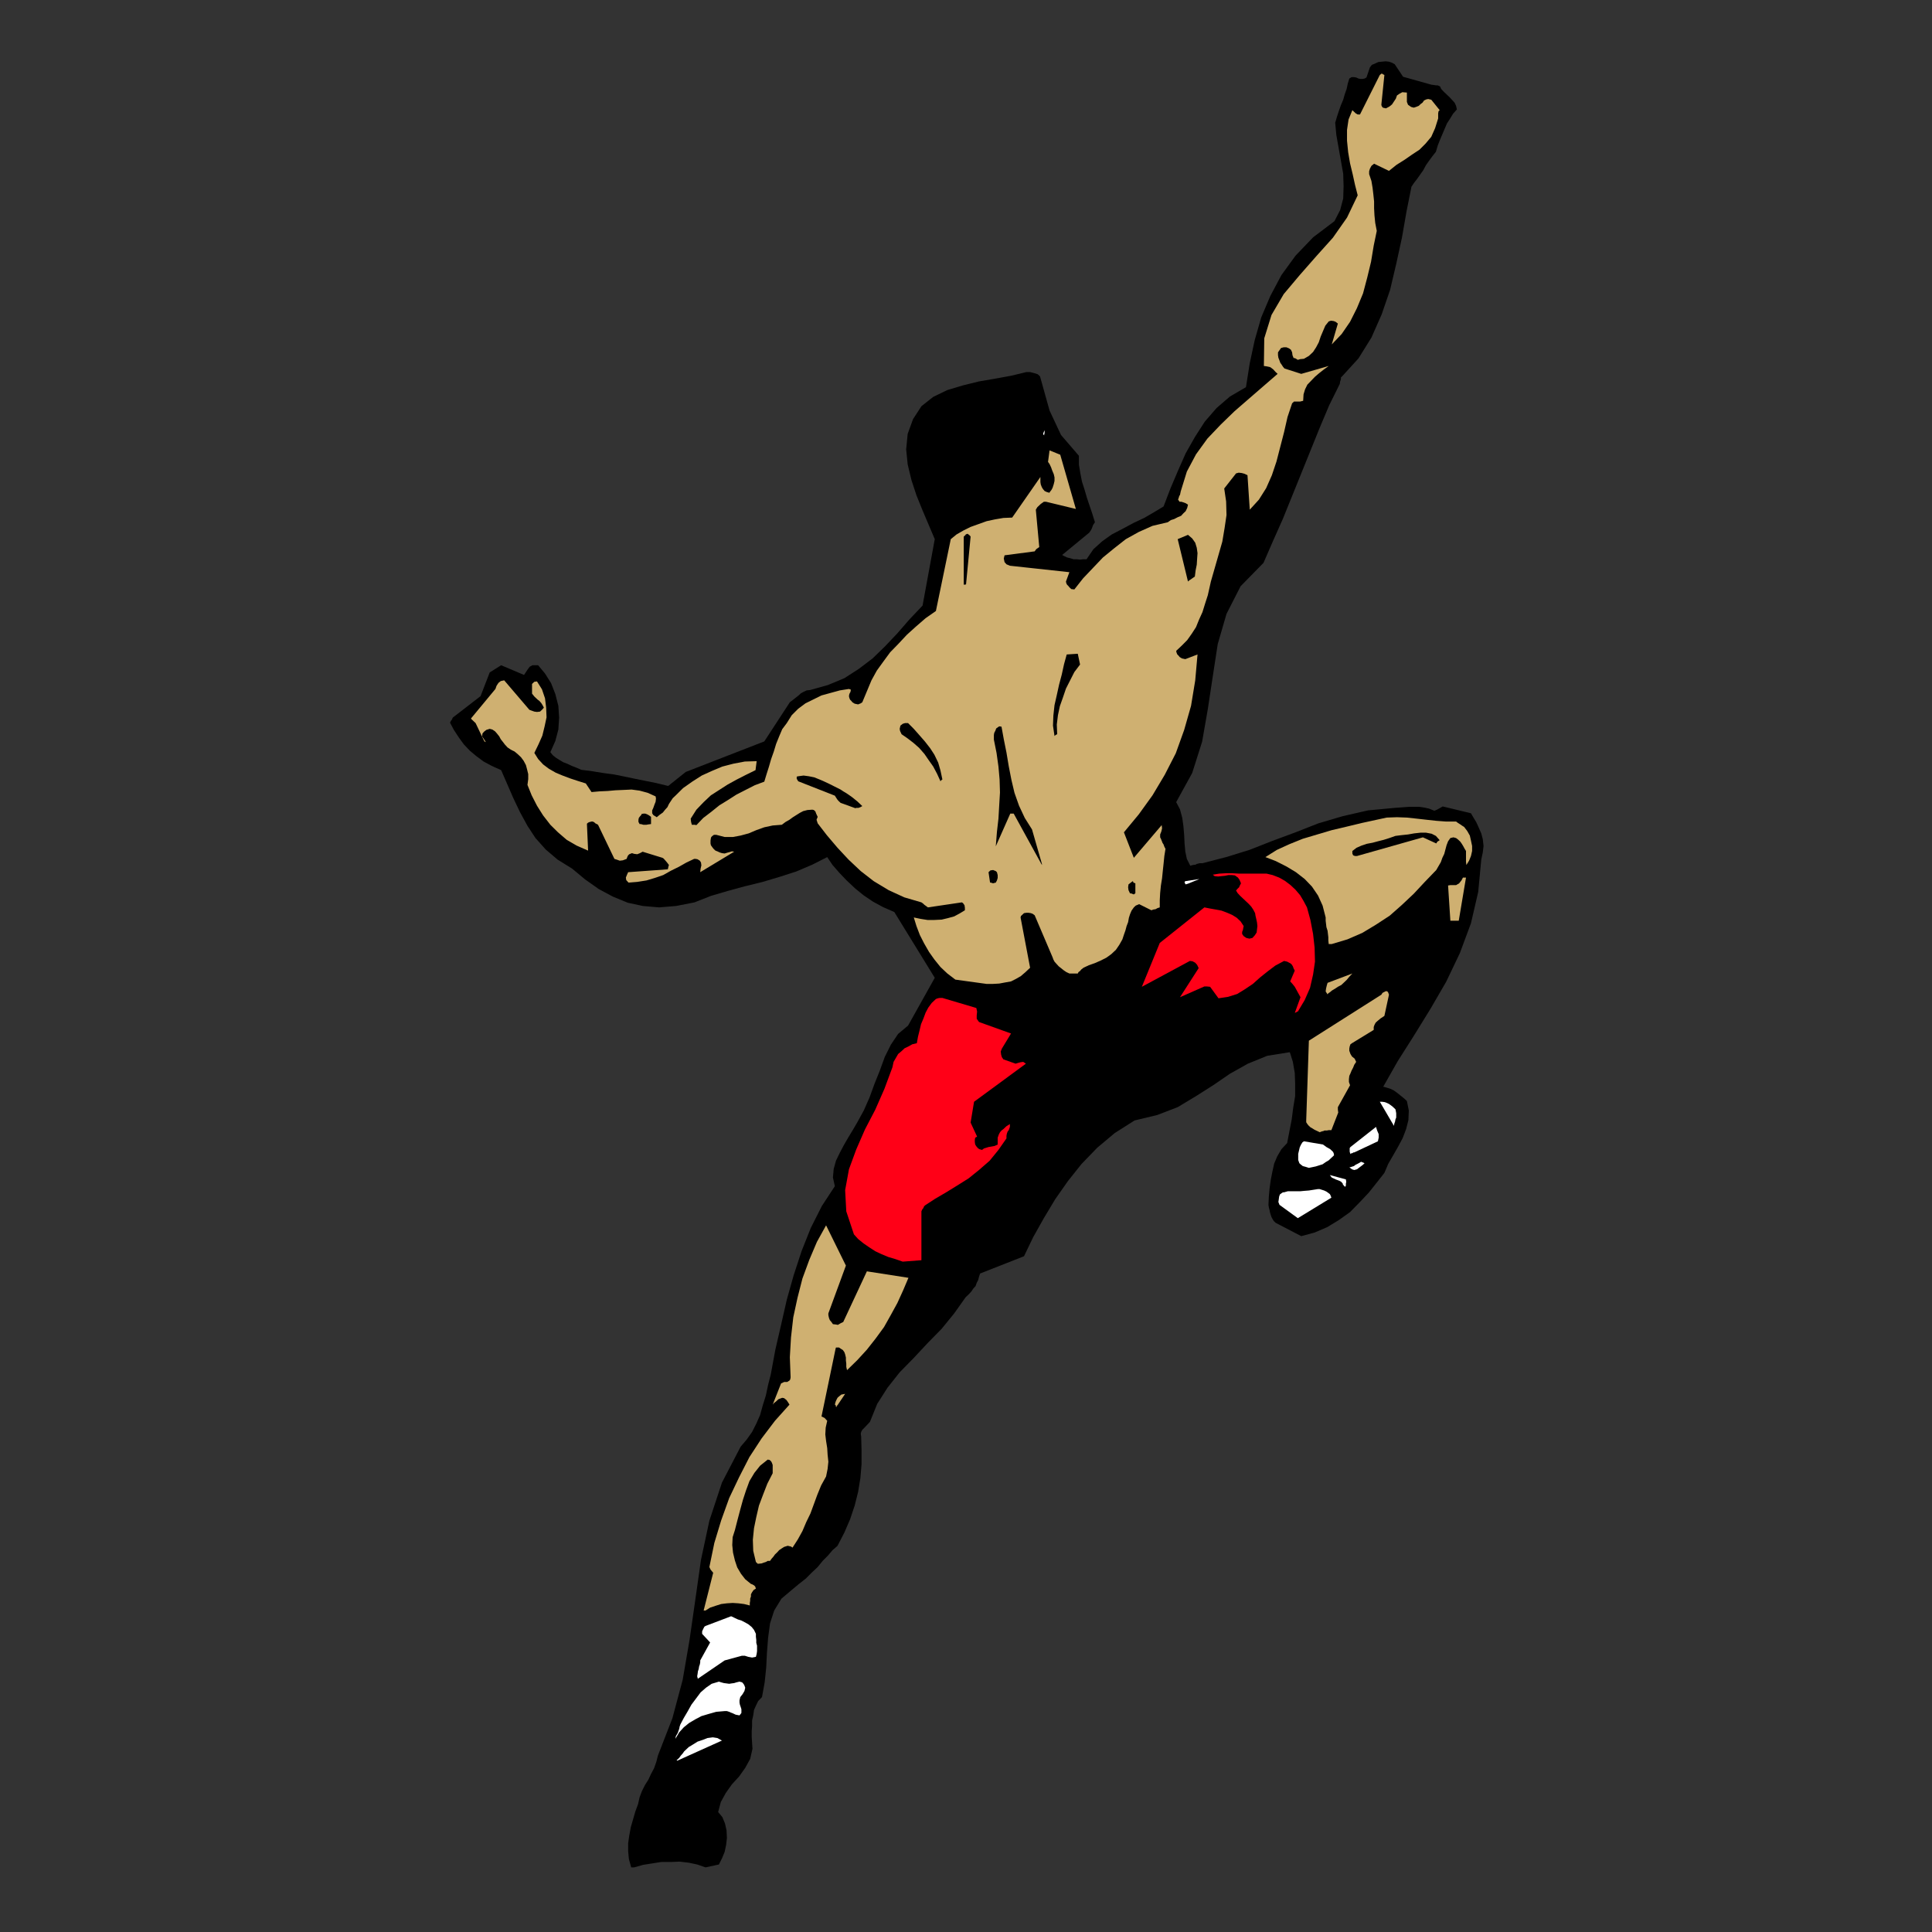<?xml version="1.0" encoding="utf-8"?>
<!-- Generator: Adobe Illustrator 14.0.0, SVG Export Plug-In . SVG Version: 6.00 Build 43363)  -->
<!DOCTYPE svg PUBLIC "-//W3C//DTD SVG 1.1//EN" "http://www.w3.org/Graphics/SVG/1.1/DTD/svg11.dtd">
<svg version="1.1" id="Calque_1" xmlns="http://www.w3.org/2000/svg" xmlns:xlink="http://www.w3.org/1999/xlink" x="0px" y="0px"
	 width="500px" height="500px" viewBox="0 0 500 500" enable-background="new 0 0 500 500" xml:space="preserve">
<rect x="0" y="0" width="500" height="500" fill="#333333" stroke="none"/>
<g>
	<polygon fill-rule="evenodd" clip-rule="evenodd" points="164.143,483.274 166.414,482.624 168.782,482.251 171.15,481.88 
		173.618,481.88 175.888,481.787 178.257,482.065 180.428,482.53 182.599,483.274 186.054,482.53 186.843,480.949 187.534,479.276 
		187.929,477.417 188.126,475.65 188.028,473.699 187.633,471.931 186.942,470.258 185.856,468.956 186.547,466.353 
		187.831,464.028 189.409,461.796 191.285,459.75 192.864,457.52 194.147,455.195 194.739,452.592 194.542,449.523 194.542,448.036 
		194.641,446.641 194.641,445.245 194.936,443.943 195.134,442.55 195.627,441.434 196.219,440.226 197.206,439.203 197.897,435.39 
		198.292,431.578 198.489,427.673 198.786,423.86 199.279,420.141 200.364,416.794 202.24,413.726 205.103,411.308 206.78,409.914 
		208.557,408.519 210.037,407.031 211.616,405.544 212.899,403.963 214.281,402.568 215.465,401.175 216.748,400.058 
		218.524,396.617 220.005,393.179 221.19,389.644 222.078,386.111 222.67,382.485 222.966,378.952 222.966,375.326 222.868,371.792 
		222.769,371.048 222.868,370.584 223.164,370.025 223.559,369.652 224.348,368.817 225.138,367.98 227.013,363.331 
		229.678,359.146 232.836,355.149 236.488,351.43 240.041,347.618 243.693,343.898 246.95,339.901 249.91,335.717 250.7,334.974 
		251.391,334.228 251.885,333.484 252.477,332.834 252.773,331.997 253.167,331.253 253.364,330.416 253.661,329.579 
		265.011,325.117 267.38,320.189 270.144,315.262 273.104,310.333 276.361,305.685 279.914,301.221 283.96,297.036 288.501,293.225 
		293.634,289.97 299.456,288.576 304.786,286.53 309.425,283.74 313.964,280.859 318.307,277.883 322.945,275.279 327.979,273.233 
		333.803,272.305 334.593,274.814 335.086,277.697 335.186,280.58 335.186,283.647 334.691,286.623 334.297,289.691 333.704,292.76 
		333.112,295.828 331.632,297.409 330.546,299.269 329.757,301.128 329.263,303.36 328.868,305.405 328.572,307.542 
		328.375,309.682 328.276,311.82 328.375,312.473 328.572,313.216 328.671,313.774 328.868,314.424 329.065,314.982 329.361,315.54 
		329.657,316.005 330.151,316.47 336.764,319.91 340.218,318.979 343.476,317.586 346.534,315.726 349.396,313.681 351.864,311.169 
		354.233,308.659 356.306,306.056 358.279,303.545 359.266,301.221 360.55,298.99 361.832,296.758 363.017,294.526 363.904,292.202 
		364.497,289.878 364.596,287.368 364.103,284.949 363.412,284.299 362.721,283.74 362.029,283.183 361.437,282.718 360.648,282.16 
		359.858,281.788 358.971,281.509 357.983,281.229 361.733,274.629 365.978,267.935 370.222,261.055 374.269,254.08 
		377.821,246.642 380.684,238.925 382.56,230.835 383.349,222.467 383.743,220.607 383.94,218.934 383.743,217.167 383.349,215.68 
		382.658,214.099 382.065,212.797 381.275,211.496 380.684,210.473 373.381,208.706 372.887,208.985 372.394,209.264 371.9,209.543 
		371.209,209.822 369.828,209.264 368.544,208.985 367.262,208.799 366.076,208.799 364.794,208.799 363.51,208.892 
		362.227,208.985 360.944,209.078 354.035,209.729 347.521,211.217 341.205,213.076 335.284,215.401 329.263,217.632 
		323.341,219.957 317.32,221.816 311.201,223.397 310.51,223.397 310.115,223.49 309.721,223.583 309.425,223.769 308.733,223.862 
		308.043,224.048 307.155,222.281 306.76,220.422 306.563,218.283 306.464,216.145 306.267,213.82 305.97,211.682 305.378,209.45 
		304.392,207.59 308.536,200.059 311.103,191.97 312.583,183.509 313.865,175.047 315.149,166.68 317.419,158.87 321.07,151.71 
		326.992,145.667 329.46,139.994 332.026,134.229 334.396,128.372 336.764,122.515 339.133,116.656 341.502,110.799 
		343.969,104.941 346.731,99.362 346.83,98.712 347.028,98.153 347.028,97.689 347.324,97.41 351.568,92.761 354.923,87.368 
		357.588,81.324 359.76,75.002 361.338,68.307 362.819,61.52 364.003,54.732 365.287,48.316 365.978,47.293 366.768,46.271 
		367.558,45.155 368.347,44.039 369.038,42.738 369.828,41.622 370.716,40.414 371.604,39.298 372.097,37.624 372.689,36.136 
		373.282,34.741 373.874,33.347 374.466,31.952 375.256,30.743 376.046,29.441 377.032,28.326 376.834,27.396 376.439,26.56 
		375.749,25.816 375.157,25.165 374.367,24.421 373.677,23.77 372.985,23.026 372.689,22.375 372.097,22.097 371.703,22.097 
		371.11,22.004 370.419,21.911 363.115,19.865 360.944,16.611 360.253,16.238 359.463,15.959 358.575,15.867 357.687,15.959 
		356.7,16.053 355.91,16.424 355.021,16.797 354.529,17.447 353.641,20.051 353.146,20.33 352.654,20.423 352.062,20.423 
		351.568,20.33 350.976,20.051 350.384,19.958 349.792,19.958 349.199,20.33 348.805,21.631 348.508,23.026 348.016,24.421 
		347.62,25.816 347.028,27.21 346.534,28.605 346.042,30.093 345.548,31.766 345.844,34.927 346.436,38.275 347.028,41.622 
		347.62,44.969 347.719,48.224 347.62,51.385 346.83,54.36 345.351,57.242 339.823,61.427 335.284,66.169 331.632,71.189 
		328.77,76.582 326.4,82.162 324.722,88.019 323.439,93.97 322.453,100.199 318.307,102.617 314.853,105.592 311.793,109.125 
		309.228,113.123 306.858,117.308 304.885,121.771 302.911,126.419 301.134,131.068 298.667,132.556 296.102,134.044 
		293.338,135.345 290.573,136.833 287.712,138.321 285.244,140.087 282.974,142.133 281.197,144.736 280.309,144.736 
		279.519,144.83 278.631,144.736 277.841,144.736 276.953,144.457 276.164,144.272 275.374,143.899 274.881,143.621 
		281.888,137.855 282.282,137.298 282.579,136.74 282.875,135.903 283.369,135.159 282.678,132.928 281.986,130.882 
		281.296,128.837 280.704,126.792 280.013,124.652 279.617,122.607 279.224,120.283 279.224,117.958 274.585,112.565 
		271.624,106.243 269.156,97.41 268.564,96.852 267.676,96.573 266.59,96.294 265.604,96.294 261.754,97.224 257.708,97.968 
		253.364,98.712 249.22,99.734 245.173,100.943 241.521,102.71 238.461,105.127 236.29,108.475 234.908,112.287 234.514,116.285 
		234.908,120.189 235.895,124.281 237.178,128.186 238.758,132.091 240.337,135.811 241.917,139.53 238.758,156.73 235.402,160.264 
		232.244,163.89 229.086,167.237 225.829,170.398 222.275,173.095 218.524,175.513 214.281,177.279 209.643,178.581 
		208.754,178.674 207.964,179.045 207.274,179.418 206.681,179.976 206.089,180.44 205.497,180.905 204.905,181.371 
		204.411,181.742 197.799,191.877 177.467,199.78 172.927,203.406 169.867,202.663 167.104,202.104 164.341,201.547 
		161.675,200.989 158.912,200.431 156.148,200.059 153.287,199.594 150.424,199.223 149.141,198.665 147.957,198.2 146.772,197.642 
		145.786,197.27 144.7,196.619 143.812,196.061 143.021,195.41 142.43,194.666 143.713,191.784 144.502,188.808 144.7,185.74 
		144.502,182.672 143.713,179.604 142.627,176.814 141.048,174.304 139.271,172.166 138.581,172.166 137.791,172.166 137.1,172.537 
		136.606,173.188 136.113,173.932 135.62,174.676 129.698,172.166 126.737,174.025 124.368,180.162 117.262,185.647 117.163,185.74 
		116.966,186.205 116.67,186.577 116.473,187.042 117.459,188.902 118.743,190.854 120.025,192.621 121.604,194.294 
		123.283,195.689 125.158,197.083 127.23,198.2 129.698,199.315 131.277,202.942 132.856,206.567 134.534,210.101 136.508,213.728 
		138.581,216.888 141.245,219.863 144.305,222.467 148.056,224.792 151.411,227.581 154.964,230.091 158.616,232.044 
		162.465,233.625 166.314,234.461 170.559,234.833 175,234.461 179.737,233.532 183.981,231.858 188.422,230.556 192.864,229.348 
		197.404,228.232 201.747,226.931 206.089,225.536 210.234,223.769 214.083,221.816 215.465,223.862 217.242,225.907 
		219.117,227.86 221.289,229.905 223.46,231.672 225.927,233.346 228.493,234.741 231.454,236.042 241.917,253.057 235.007,265.423 
		232.441,267.563 230.566,270.352 228.987,273.513 227.704,277.046 226.322,280.486 225.039,284.019 223.559,287.368 
		221.88,290.436 220.794,292.295 219.61,294.247 218.426,296.293 217.34,298.338 216.353,300.384 215.761,302.522 215.564,304.755 
		216.058,306.986 212.702,312.1 209.839,317.771 207.471,323.722 205.398,330.045 203.622,336.367 202.142,342.876 200.661,349.291 
		199.476,355.706 198.786,358.403 198.193,361.192 197.404,363.702 196.713,366.214 195.726,368.444 194.641,370.584 
		193.259,372.535 191.679,374.396 186.843,383.693 183.586,393.549 181.415,403.685 179.934,414.099 178.454,424.419 
		176.677,434.739 174.013,444.689 170.262,454.357 169.867,455.938 169.275,457.613 168.486,459.101 167.795,460.588 
		166.907,461.983 166.117,463.563 165.525,465.145 165.13,466.911 164.439,468.771 163.847,470.816 163.255,472.861 162.86,474.999 
		162.563,477.044 162.563,479.092 162.761,481.137 163.354,483.274 163.551,483.274 164.143,483.274 	"/>
	<polygon fill-rule="evenodd" clip-rule="evenodd" fill="#FFFFFF" points="175.296,455.659 186.843,450.452 185.659,449.803 
		184.475,449.617 183.093,449.803 181.908,450.267 180.527,450.731 179.342,451.476 178.257,452.127 177.467,452.87 
		177.072,453.243 176.677,453.8 176.184,454.357 175.789,454.916 175.099,455.567 175.296,455.659 	"/>
	<polygon fill-rule="evenodd" clip-rule="evenodd" fill="#FFFFFF" points="174.802,449.988 175.789,448.313 176.974,447.014 
		178.355,445.897 179.934,444.966 181.514,444.131 183.389,443.572 185.363,443.015 187.534,442.829 188.126,442.829 
		188.719,443.015 189.114,443.2 189.607,443.386 190.396,443.758 191.383,443.943 191.679,443.572 191.877,443.294 191.877,442.829 
		191.877,442.362 191.679,441.713 191.482,441.154 191.383,440.599 191.383,440.04 191.581,439.203 192.173,438.459 
		192.666,437.622 192.864,436.785 192.666,436.227 192.469,435.855 192.074,435.39 191.383,435.204 190.594,435.39 190.001,435.577 
		189.311,435.669 188.719,435.762 188.028,435.669 187.337,435.577 186.646,435.39 186.054,435.204 184.179,435.762 
		182.698,436.785 181.316,437.993 180.132,439.574 178.947,441.154 177.96,442.921 176.974,444.596 176.085,446.269 
		175.888,446.826 175.789,447.385 175.592,447.942 175.394,448.501 174.901,449.338 174.802,449.988 	"/>
	<polygon fill-rule="evenodd" clip-rule="evenodd" fill="#FFFFFF" points="180.724,434.367 187.534,429.718 191.976,428.51 
		192.765,428.51 193.653,428.789 194.641,428.975 195.627,428.789 195.824,428.045 195.923,427.302 195.923,426.558 
		195.923,425.906 195.726,425.162 195.726,424.419 195.627,423.582 195.627,422.838 195.134,421.815 194.542,421.071 
		193.752,420.42 192.962,419.955 191.877,419.397 190.989,419.118 190.001,418.653 189.212,418.283 182.599,420.793 
		182.303,420.979 182.007,421.536 181.711,422.188 181.711,422.838 183.784,425.07 181.217,429.718 181.217,430.185 181.119,430.74 
		180.921,431.299 180.822,431.95 180.625,432.509 180.527,433.252 180.428,433.811 180.625,434.554 180.625,434.46 180.724,434.367 
			"/>
	<polygon fill-rule="evenodd" clip-rule="evenodd" fill="#CFB071" points="182.599,416.794 183.784,416.05 185.166,415.586 
		186.646,415.121 188.126,414.936 189.607,414.842 191.087,414.936 192.567,415.121 194.048,415.494 194.048,414.842 
		194.147,414.284 194.147,413.726 194.344,413.168 194.344,412.611 194.641,412.053 195.035,411.495 195.627,411.122 
		195.43,410.565 195.134,410.285 194.641,410.008 194.344,409.914 192.864,408.706 191.778,407.311 190.791,405.638 190.199,403.87 
		189.706,401.824 189.508,399.873 189.607,397.825 190.199,395.967 190.89,393.271 191.581,390.667 192.271,388.156 
		193.061,385.738 193.949,383.322 195.232,381.184 196.713,379.323 198.687,377.742 199.18,377.836 199.575,378.207 199.772,378.58 
		199.97,379.138 199.97,379.696 199.97,380.252 199.97,380.719 199.97,381.275 198.588,383.973 197.502,386.762 196.417,389.644 
		195.726,392.62 195.134,395.503 194.837,398.478 194.936,401.359 195.627,404.242 196.121,404.707 197.107,404.613 
		197.601,404.428 198.193,404.242 198.687,403.963 199.279,403.963 199.674,403.405 200.167,402.847 200.562,402.289 
		201.154,401.73 201.648,401.175 202.338,400.708 202.931,400.337 203.819,400.058 203.918,400.058 204.313,400.151 
		204.708,400.243 205.103,400.522 206.484,398.384 207.668,396.246 208.655,393.922 209.741,391.689 210.629,389.273 
		211.518,386.854 212.504,384.438 213.788,382.112 214.182,380.16 214.379,378.301 214.182,376.44 214.083,374.768 213.788,372.908 
		213.59,371.233 213.689,369.468 214.083,367.701 213.393,366.957 212.603,366.585 216.255,349.012 216.353,348.732 
		216.748,348.732 217.143,348.732 217.538,349.012 218.13,349.385 218.524,349.942 218.722,350.501 218.919,351.336 218.919,352.08 
		219.018,352.917 219.018,353.754 219.216,354.592 221.88,351.988 224.348,349.291 226.618,346.41 228.79,343.434 230.566,340.272 
		232.244,337.204 233.724,333.95 235.106,330.695 224.348,329.022 218.229,342.132 217.636,342.411 216.847,342.876 
		216.353,342.782 215.564,342.69 215.169,342.132 214.774,341.668 214.577,341.201 214.478,340.83 214.379,340.366 214.379,339.901 
		218.919,327.533 213.788,317.119 211.419,321.397 209.445,326.046 207.668,330.883 206.386,335.902 205.3,340.924 204.708,346.129 
		204.411,351.244 204.609,356.451 204.51,357.008 204.313,357.287 204.017,357.475 203.721,357.659 202.931,357.659 202.142,358.03 
		199.97,363.517 200.266,363.146 200.858,362.68 201.45,362.123 202.438,361.75 202.931,361.844 203.523,362.309 203.918,362.867 
		204.313,363.517 200.562,367.701 197.107,372.256 193.949,377.093 191.285,382.298 188.719,387.692 186.646,393.457 
		184.87,399.314 183.586,405.544 183.883,406.194 184.574,407.031 182.105,416.794 182.303,416.794 182.599,416.794 	"/>
	<polygon fill-rule="evenodd" clip-rule="evenodd" fill="#CFB071" points="216.847,363.517 218.722,360.728 217.735,360.913 
		217.044,361.472 216.748,361.75 216.452,362.309 216.255,362.773 216.058,363.517 216.255,363.61 216.353,364.075 216.452,364.169 
		216.551,363.89 216.847,363.517 	"/>
	<polygon fill-rule="evenodd" clip-rule="evenodd" fill="#FF0017" points="233.625,326.511 238.461,326.14 238.461,314.609 
		238.461,314.33 238.461,314.051 238.461,313.681 238.461,313.495 238.659,313.028 238.955,312.657 239.152,312.191 
		239.448,311.914 242.015,310.239 244.877,308.567 247.739,306.801 250.7,304.94 253.463,302.708 256.129,300.384 258.398,297.595 
		260.471,294.619 260.471,293.969 260.569,293.41 260.768,292.853 261.063,292.481 261.359,291.644 261.359,290.9 260.471,291.459 
		259.682,292.202 259.188,292.574 258.793,293.039 258.496,293.597 258.3,294.154 258.201,294.433 258.201,294.991 258.201,295.549 
		258.201,296.2 257.411,296.572 256.424,296.758 255.832,296.851 255.239,297.036 254.648,297.223 254.154,297.595 253.463,297.409 
		253.068,297.13 252.674,296.665 252.379,296.2 252.279,295.549 252.279,294.991 252.379,294.433 252.871,294.154 251.193,290.527 
		252.082,285.135 265.505,275.279 264.813,274.814 264.123,274.908 263.433,275.094 262.84,275.279 259.682,274.164 
		259.287,273.606 259.09,272.955 258.99,272.118 259.287,271.374 261.656,267.469 253.364,264.494 252.773,263.657 252.773,262.819 
		252.871,261.797 252.674,260.868 243.89,258.264 243.495,258.264 243.199,258.264 242.706,258.357 242.212,258.543 
		241.126,259.566 240.238,260.774 239.547,262.077 238.955,263.657 238.363,265.052 237.968,266.725 237.573,268.306 
		237.277,269.98 236.093,270.26 235.106,270.817 234.119,271.282 233.33,272.025 232.441,272.77 231.849,273.792 231.257,274.814 
		230.961,276.209 228.888,281.788 226.52,287.182 223.854,292.295 221.584,297.501 219.709,302.614 218.722,308.009 
		219.018,313.495 220.992,319.445 222.078,320.653 223.46,321.771 224.94,322.793 226.52,323.815 228.099,324.559 229.875,325.303 
		231.75,325.861 233.625,326.511 	"/>
	<polygon fill-rule="evenodd" clip-rule="evenodd" fill="#FFFFFF" points="335.875,315.262 344.561,309.961 344.363,309.402 
		344.165,309.031 343.673,308.659 343.277,308.38 342.686,308.101 342.093,307.915 341.502,307.729 341.106,307.729 
		339.922,307.915 338.737,308.101 337.553,308.194 336.566,308.288 335.382,308.288 334.396,308.288 333.31,308.288 
		332.322,308.567 331.928,308.567 331.928,308.659 331.73,308.752 331.236,309.123 331.039,309.682 330.941,310.425 
		330.843,311.077 331.138,311.82 335.875,315.262 	"/>
	<polygon fill-rule="evenodd" clip-rule="evenodd" fill="#FFFFFF" points="348.311,306.334 348.409,305.87 348.311,305.22 
		344.165,304.104 344.659,304.755 345.646,305.22 346.141,305.405 346.633,305.591 347.127,305.87 347.521,306.334 347.521,306.52 
		347.917,306.986 348.016,307.078 348.213,307.078 348.311,306.801 348.311,306.334 	"/>
	<polygon fill-rule="evenodd" clip-rule="evenodd" fill="#FFFFFF" points="351.173,302.614 351.667,302.243 352.16,301.873 
		352.654,301.5 353.146,301.035 352.259,300.663 351.47,301.128 350.877,301.406 350.384,301.779 349.792,301.965 349.199,302.15 
		349.396,302.243 349.891,302.614 350.482,302.802 351.173,302.614 	"/>
	<polygon fill-rule="evenodd" clip-rule="evenodd" fill="#FFFFFF" points="338.737,302.243 339.626,302.059 340.514,301.873 
		341.402,301.593 342.29,301.313 343.08,300.756 343.87,300.291 344.561,299.64 345.252,298.99 345.153,298.432 344.955,298.06 
		344.561,297.688 344.265,297.409 343.277,296.851 342.39,296.2 337.455,295.364 337.061,295.642 336.665,296.293 336.369,296.944 
		336.172,297.78 335.974,298.617 335.974,299.454 335.974,300.198 336.271,301.035 336.566,301.313 337.159,301.779 
		337.849,301.965 338.737,302.243 	"/>
	<polygon fill-rule="evenodd" clip-rule="evenodd" fill="#FFFFFF" points="350.482,298.245 356.602,295.364 356.799,294.433 
		356.799,293.504 356.404,292.574 356.108,291.644 349.495,296.851 349.298,297.13 349.298,297.595 349.298,298.06 349.495,298.71 
		349.594,298.523 349.989,298.432 350.285,298.245 350.482,298.245 	"/>
	<polygon fill-rule="evenodd" clip-rule="evenodd" fill="#CFB071" points="342.39,292.76 342.784,292.574 343.377,292.574 
		343.87,292.481 344.561,292.481 346.337,287.924 346.238,287.182 346.238,286.53 349.396,280.859 349.101,280.021 349.101,279.278 
		349.199,278.44 349.495,277.791 349.792,277.046 350.187,276.302 350.482,275.559 350.976,274.814 350.581,273.978 
		349.891,273.419 349.495,272.77 349.199,271.932 349.199,271.374 349.298,270.817 349.495,270.26 349.891,269.98 355.516,266.539 
		355.516,265.796 355.713,265.237 356.009,264.68 356.404,264.309 357.292,263.564 358.279,262.913 359.463,257.428 
		359.266,256.869 359.069,256.591 358.773,256.498 358.477,256.591 357.785,256.963 357.489,257.428 338.737,269.328 
		338.047,289.97 338.047,290.436 338.343,290.9 338.639,291.272 339.133,291.736 339.626,292.015 340.218,292.388 340.811,292.667 
		341.601,293.039 341.699,292.945 341.994,292.853 342.191,292.76 342.39,292.76 	"/>
	<polygon fill-rule="evenodd" clip-rule="evenodd" fill="#FFFFFF" points="360.747,291.365 360.846,290.807 361.043,290.249 
		361.142,289.691 361.338,289.227 361.338,288.669 361.338,288.11 361.24,287.553 361.142,287.088 360.352,286.345 359.463,285.693 
		358.872,285.414 358.378,285.229 357.687,285.135 357.095,285.135 360.747,291.365 	"/>
	<polygon fill-rule="evenodd" clip-rule="evenodd" fill="#FF0017" points="335.086,262.17 335.186,262.077 335.48,261.984 
		335.678,261.797 335.875,261.797 337.651,258.822 339.034,255.66 339.823,252.221 340.316,248.873 340.218,245.247 
		339.823,241.714 339.133,238.088 338.244,234.833 337.356,233.16 336.468,231.672 335.284,230.278 334,229.068 332.521,227.953 
		331.039,227.116 329.361,226.465 327.782,226.093 325.808,226.093 324.031,226.093 322.354,226.093 320.676,226.093 318.899,226 
		317.222,226 315.544,226.093 313.865,226.373 314.359,226.745 315.248,226.837 316.037,226.745 317.024,226.651 317.913,226.465 
		318.801,226.465 319.59,226.558 320.379,227.116 320.774,227.674 321.169,228.604 320.873,229.162 320.676,229.626 
		320.281,229.999 319.887,230.463 320.281,231.114 320.972,231.858 321.663,232.509 322.453,233.253 323.143,233.903 
		323.834,234.647 324.328,235.391 324.82,236.321 324.919,236.972 325.116,237.809 325.314,238.739 325.413,239.668 
		325.314,240.505 325.216,241.342 324.722,242.086 324.13,242.737 323.341,242.923 322.551,242.737 321.86,242.271 321.465,241.714 
		321.465,241.156 321.663,240.691 321.762,240.133 321.86,239.668 321.07,238.46 320.084,237.53 318.899,236.786 317.616,236.229 
		316.136,235.67 314.655,235.391 313.076,235.112 311.694,234.833 300.147,244.039 295.509,255.382 307.944,248.688 
		308.635,248.781 309.326,249.152 309.819,249.71 310.214,250.547 305.378,258.079 311.694,255.29 312.286,255.29 313.175,255.382 
		315.347,258.357 317.813,257.985 320.183,257.242 322.156,256.033 324.229,254.639 326.104,252.965 328.078,251.385 
		330.053,249.896 332.322,248.688 333.112,248.873 334,249.339 334.297,249.617 334.593,250.082 334.79,250.641 335.086,251.197 
		333.901,253.987 334.494,254.639 335.086,255.382 336.566,258.079 335.086,262.17 	"/>
	<polygon fill-rule="evenodd" clip-rule="evenodd" fill="#CFB071" points="344.066,256.869 344.758,256.313 345.548,255.846 
		346.238,255.382 347.127,254.917 347.817,254.268 348.508,253.615 349.199,252.778 349.989,251.941 343.574,254.359 
		343.377,255.01 343.179,255.846 343.08,256.591 343.574,257.336 343.771,257.055 344.066,256.869 	"/>
	<polygon fill-rule="evenodd" clip-rule="evenodd" fill="#CFB071" points="255.338,254.639 256.918,254.639 258.596,254.545 
		260.076,254.268 261.656,253.987 262.938,253.336 264.221,252.593 265.406,251.57 266.59,250.454 264.123,237.437 264.221,237.065 
		264.617,236.693 265.011,236.321 265.604,236.229 266.195,236.229 266.787,236.321 267.281,236.507 267.774,236.879 
		272.412,247.758 272.611,248.314 272.906,248.873 273.4,249.431 273.992,250.082 274.585,250.547 275.275,251.104 275.966,251.57 
		276.756,251.941 277.053,251.941 277.644,251.941 278.138,251.941 278.928,251.941 279.125,251.57 279.519,251.291 
		279.815,250.918 280.407,250.454 281.789,249.804 283.369,249.246 284.849,248.595 286.329,247.85 287.612,246.921 
		288.797,245.805 289.686,244.503 290.475,243.108 290.87,241.9 291.265,240.784 291.562,239.668 291.956,238.646 292.153,237.53 
		292.449,236.6 292.844,235.67 293.437,234.833 293.93,234.368 294.817,233.997 297.977,235.578 298.47,235.391 299.062,235.298 
		299.555,235.02 300.147,234.833 300.147,232.974 300.246,231.114 300.443,229.162 300.74,227.302 300.937,225.35 301.134,223.49 
		301.331,221.538 301.628,219.678 301.331,219.12 301.134,218.562 300.838,218.097 300.74,217.818 300.443,217.075 300.246,216.703 
		300.246,215.958 300.542,215.215 300.74,214.378 300.642,213.541 293.437,222.002 290.87,215.401 294.719,210.752 298.272,205.824 
		301.43,200.524 304.293,194.945 306.464,188.902 308.24,182.672 309.326,176.071 309.918,169.376 306.76,170.585 305.871,170.398 
		305.279,170.027 304.983,169.655 304.688,169.376 304.49,168.911 304.392,168.446 305.871,167.051 307.254,165.657 
		308.438,163.983 309.523,162.309 310.313,160.357 311.201,158.404 311.892,156.173 312.583,154.034 313.373,150.501 
		314.359,147.061 315.347,143.621 316.333,140.18 316.925,136.647 317.419,133.3 317.32,129.767 316.826,126.419 319.887,122.515 
		320.577,122.328 321.366,122.421 322.058,122.607 322.847,122.979 323.439,131.905 325.808,129.302 327.684,126.327 
		329.164,122.979 330.349,119.446 331.335,115.634 332.322,111.822 333.211,107.917 334.396,104.383 334.889,103.918 
		335.678,103.918 336.468,103.918 337.258,103.732 337.356,102.059 337.75,100.757 338.343,99.548 339.33,98.525 340.316,97.503 
		341.402,96.573 342.587,95.643 343.87,94.714 336.764,96.759 332.422,95.364 332.026,94.899 331.73,94.435 331.335,93.876 
		331.138,93.319 330.843,92.575 330.744,91.924 330.744,91.18 331.138,90.622 331.533,90.064 332.224,89.878 332.915,89.878 
		333.605,90.158 334.099,90.529 334.396,91.18 334.494,91.924 334.79,92.668 335.086,92.668 335.186,92.761 335.284,92.761 
		335.875,93.133 336.468,92.947 337.455,92.854 338.737,92.11 339.823,91.087 340.613,89.878 341.304,88.577 341.797,87.089 
		342.39,85.694 342.981,84.299 343.87,83.184 344.462,82.998 345.153,83.091 345.646,83.277 346.238,83.742 344.659,89.135 
		347.226,86.438 349.396,83.277 351.173,79.744 352.752,75.932 353.838,71.84 354.824,67.749 355.516,63.565 356.306,59.753 
		355.91,57.708 355.713,55.755 355.614,53.895 355.614,52.129 355.417,50.269 355.22,48.596 354.923,46.829 354.332,45.063 
		354.332,44.318 354.529,43.667 354.923,42.924 355.614,42.366 359.463,44.226 361.437,42.645 363.51,41.343 365.386,40.041 
		367.36,38.739 368.939,37.159 370.419,35.392 371.406,33.161 372.195,30.651 372.195,29.907 372.195,29.349 372.294,28.791 
		372.591,28.512 370.419,25.816 369.631,25.629 369.137,25.722 368.544,26.002 368.149,26.56 367.656,26.931 367.162,27.396 
		366.472,27.675 365.879,27.861 365.188,27.675 364.398,27.117 364.103,26.374 364.103,25.629 364.103,24.793 364.103,23.956 
		362.918,23.863 362.227,24.234 361.536,24.7 361.24,25.537 360.747,26.281 360.253,27.024 359.562,27.582 358.674,28.047 
		358.279,27.954 357.885,27.861 357.588,27.489 357.489,27.117 358.279,19.4 357.885,19.214 357.785,19.121 357.588,19.028 
		357.095,19.4 351.963,29.627 351.37,29.627 350.877,29.349 350.384,28.884 349.989,28.512 349.002,30.929 348.606,33.626 
		348.606,36.415 348.903,39.391 349.396,42.273 350.088,45.155 350.68,47.852 351.37,50.548 348.606,56.313 344.955,61.52 
		340.613,66.355 336.369,71.189 332.224,76.118 329.065,81.51 327.189,87.554 327.091,94.714 327.782,94.807 328.671,94.992 
		328.967,95.178 329.559,95.643 330.053,96.201 330.646,96.759 326.992,99.92 323.241,103.174 319.491,106.429 315.938,109.869 
		312.484,113.495 309.523,117.586 307.155,122.049 305.575,127.163 305.477,127.628 305.378,128.093 305.181,128.372 
		305.082,128.744 304.885,129.302 305.279,129.859 305.772,129.859 306.365,130.045 306.858,130.231 307.45,130.603 307.254,131.44 
		306.858,132.277 306.267,132.835 305.674,133.486 304.786,133.857 303.897,134.323 303.01,134.602 302.22,135.159 298.272,136.089 
		294.719,137.67 291.363,139.53 288.402,141.854 285.441,144.272 282.875,146.968 280.309,149.665 278.039,152.547 277.249,152.454 
		276.756,151.989 276.46,151.617 276.164,151.338 275.966,150.966 275.867,150.501 276.756,148.083 261.359,146.41 260.471,146.038 
		259.978,145.48 259.78,144.55 259.978,143.714 267.774,142.69 268.17,142.133 268.959,141.575 268.07,131.905 268.465,131.254 
		269.058,130.696 269.354,130.417 269.749,130.139 270.144,129.859 270.736,129.859 278.434,131.719 274.388,117.679 
		271.624,116.564 271.229,119.539 271.624,120.097 272.019,120.934 272.314,121.771 272.709,122.7 272.906,123.537 272.906,124.467 
		272.709,125.304 272.412,126.233 272.117,126.792 271.821,127.163 271.624,127.442 271.624,127.535 270.934,127.349 270.34,127.07 
		269.946,126.605 269.649,126.14 269.354,125.396 269.255,124.746 269.255,124.002 269.255,123.444 261.951,133.95 259.682,134.044 
		257.51,134.416 255.338,134.88 253.266,135.625 251.193,136.368 249.318,137.298 247.542,138.321 246.062,139.53 242.212,158.125 
		239.547,159.985 237.08,162.124 234.711,164.262 232.54,166.587 230.368,168.818 228.592,171.235 226.915,173.56 225.533,176.071 
		223.164,181.742 222.769,182.021 222.078,182.3 221.19,182.114 220.597,181.742 220.301,181.371 220.005,181.091 219.808,180.627 
		219.709,180.162 219.808,179.604 220.104,179.045 220.203,178.488 219.709,178.302 217.34,178.674 214.972,179.325 
		212.603,179.976 210.531,180.998 208.458,182.021 206.583,183.416 204.905,185.089 203.622,187.135 202.438,188.716 
		201.648,190.575 200.858,192.528 200.266,194.48 199.575,196.433 198.983,198.479 198.391,200.338 197.799,202.291 
		195.331,203.221 192.962,204.43 190.594,205.638 188.422,207.033 186.152,208.428 184.08,210.101 182.007,211.682 180.23,213.541 
		179.737,213.448 179.046,213.448 178.849,212.705 178.75,211.867 180.23,209.543 182.105,207.59 183.981,205.824 186.152,204.43 
		188.324,203.035 190.692,201.733 193.061,200.524 195.529,199.315 195.824,196.991 192.765,197.083 189.804,197.642 
		186.942,198.386 184.277,199.501 181.612,200.71 179.145,202.291 176.776,203.964 174.802,205.917 174.111,206.567 
		173.618,207.311 173.124,208.055 172.729,208.892 172.137,209.543 171.545,210.287 170.756,210.845 169.966,211.496 
		169.078,210.938 168.782,210.473 168.782,209.729 169.078,209.078 169.374,208.241 169.67,207.498 169.769,206.661 169.67,206.103 
		167.598,205.173 165.525,204.615 163.452,204.336 161.478,204.43 159.307,204.522 157.234,204.708 155.162,204.801 
		153.089,204.987 151.608,202.755 149.536,202.104 147.562,201.454 145.588,200.71 143.812,199.966 142.035,198.943 
		140.555,197.828 139.271,196.433 138.285,194.852 139.37,192.621 140.357,190.39 140.949,187.972 141.443,185.647 141.344,183.137 
		141.048,180.72 140.258,178.395 138.975,176.35 138.285,176.442 137.988,176.722 137.692,177 137.692,177.558 137.692,178.023 
		137.692,178.488 137.692,178.953 137.692,179.51 138.285,180.254 139.173,181.091 139.567,181.371 140.061,181.928 
		140.357,182.393 140.752,183.137 140.357,183.602 139.765,184.16 138.975,184.252 138.285,184.16 137.495,183.881 137.001,183.695 
		130.487,176.071 129.599,176.256 129.007,176.722 128.514,177.465 128.217,178.302 121.901,185.926 122,186.112 122.295,186.391 
		122.69,186.763 123.085,187.135 125.355,191.877 125.75,192.063 125.454,191.598 124.96,190.854 124.763,190.575 124.861,189.831 
		125.257,189.366 125.849,188.902 126.737,188.623 127.428,188.808 128.119,189.273 128.612,189.831 129.205,190.575 
		129.599,191.319 130.191,192.063 130.685,192.714 131.375,193.458 131.672,193.644 132.067,193.923 132.56,194.202 133.152,194.48 
		133.942,195.131 134.83,195.968 135.521,196.898 136.113,198.013 136.409,199.13 136.705,200.338 136.705,201.64 136.508,203.128 
		137.593,205.824 138.975,208.521 140.555,211.031 142.43,213.448 144.404,215.401 146.674,217.353 149.24,218.841 152.201,220.143 
		151.905,213.448 151.905,213.169 152.102,212.983 152.398,212.797 153.089,212.611 153.385,212.611 153.78,212.797 
		154.076,213.076 154.767,213.448 159.011,222.281 159.603,222.467 160.392,222.746 161.182,222.653 162.169,222.281 
		162.366,221.724 162.563,221.351 162.86,221.073 163.551,220.793 164.143,220.98 164.933,221.073 165.624,220.793 166.314,220.422 
		171.447,222.002 171.743,222.188 172.236,222.746 172.631,223.211 173.124,223.862 173.026,224.141 172.829,224.978 
		162.563,225.722 162.268,226.373 161.972,227.116 162.07,227.767 162.663,228.418 164.933,228.232 167.301,227.86 169.473,227.209 
		171.644,226.465 173.618,225.35 175.69,224.327 177.664,223.211 179.638,222.281 179.737,222.281 180.033,222.281 180.527,222.375 
		181.119,222.746 181.415,223.211 181.514,223.955 181.316,224.792 181.217,225.722 190.001,220.422 189.409,220.329 
		188.817,220.515 188.126,220.701 187.534,220.886 186.843,220.793 186.251,220.607 185.659,220.329 185.166,220.143 
		184.672,219.678 184.376,219.306 183.981,218.748 183.883,218.283 183.883,217.54 183.981,216.888 184.08,216.609 184.376,216.331 
		184.771,216.051 185.363,216.051 187.534,216.609 189.706,216.609 191.679,216.238 193.752,215.68 195.726,214.843 
		197.799,214.099 199.97,213.634 202.338,213.448 203.326,212.705 204.313,212.146 205.201,211.496 206.089,210.938 206.978,210.38 
		207.866,209.915 208.951,209.636 210.234,209.543 210.629,209.636 211.024,210.008 211.221,210.565 211.616,211.403 
		211.32,212.146 211.616,213.076 213.985,216.145 216.748,219.399 219.61,222.467 222.769,225.443 226.125,228.046 229.974,230.37 
		234.02,232.23 238.461,233.532 238.856,233.811 239.251,234.183 239.646,234.461 240.139,234.833 248.923,233.532 249.22,233.718 
		249.615,234.276 249.713,234.927 249.713,235.578 248.332,236.414 246.95,237.158 245.272,237.623 243.693,237.995 
		241.817,238.088 240.041,238.088 238.264,237.809 236.488,237.437 237.178,239.668 238.066,241.993 239.152,244.131 
		240.436,246.363 241.817,248.314 243.396,250.268 245.173,251.941 247.246,253.522 255.338,254.639 	"/>
	<polygon fill-rule="evenodd" clip-rule="evenodd" fill="#CFB071" points="344.659,244.317 348.705,243.108 352.556,241.435 
		356.108,239.296 359.66,236.972 362.819,234.183 365.879,231.3 368.741,228.232 371.703,225.163 372.294,224.141 372.887,223.118 
		373.282,222.002 373.775,220.98 374.071,219.863 374.367,218.748 374.762,217.726 375.354,216.888 376.145,216.703 
		376.834,216.888 377.328,217.26 377.921,217.818 378.315,218.376 378.709,219.027 379.006,219.585 379.4,220.236 379.4,220.701 
		379.4,221.258 379.4,221.724 379.4,222.188 379.4,223.025 379.499,223.862 380.19,222.746 380.684,221.538 380.979,220.236 
		380.979,218.934 380.684,217.54 380.388,216.238 379.697,215.029 378.907,214.006 378.315,213.634 377.921,213.355 
		377.328,212.983 376.834,212.611 374.17,212.611 371.703,212.426 369.137,212.146 366.669,211.867 364.103,211.588 
		361.536,211.496 358.872,211.588 356.306,212.146 352.457,212.983 348.606,213.913 344.659,214.843 340.909,215.958 
		337.159,217.075 333.704,218.469 330.447,219.957 327.486,221.816 330.151,222.839 332.915,224.234 335.382,225.722 
		337.651,227.488 339.527,229.441 341.106,231.765 342.29,234.368 343.08,237.437 343.08,238.274 343.179,239.11 343.277,239.947 
		343.574,240.877 343.673,241.714 343.771,242.551 343.771,243.387 343.87,244.317 343.969,244.317 344.265,244.317 
		344.462,244.317 344.659,244.317 	"/>
	<polygon fill-rule="evenodd" clip-rule="evenodd" fill="#CFB071" points="375.354,238.274 375.749,238.274 376.243,238.274 
		376.834,238.274 377.525,238.274 379.4,227.116 378.61,227.116 378.217,227.86 377.624,228.604 376.834,229.068 376.243,229.068 
		375.848,229.068 375.354,229.068 374.762,229.162 375.354,238.274 	"/>
	<polygon fill-rule="evenodd" clip-rule="evenodd" points="293.437,231.486 293.634,231.3 293.831,231.208 293.831,228.604 
		293.338,228.418 293.238,228.139 293.14,228.046 292.646,228.418 292.055,228.883 291.956,229.626 292.055,230.37 292.449,231.208 
		292.745,231.208 293.437,231.486 	"/>
	<polygon fill-rule="evenodd" clip-rule="evenodd" fill="#FFFFFF" points="307.45,228.697 310.411,227.488 306.76,228.046 
		306.563,228.232 306.661,228.604 306.858,228.883 307.45,228.697 	"/>
	<polygon fill-rule="evenodd" clip-rule="evenodd" points="257.017,228.604 257.313,228.511 257.708,228.418 258.004,227.86 
		258.201,227.209 258.201,226.465 258.004,225.722 257.708,225.443 257.017,225.163 256.326,225.257 255.832,225.722 
		256.227,228.418 256.424,228.418 257.017,228.604 	"/>
	<polygon fill-rule="evenodd" clip-rule="evenodd" points="269.649,223.583 267.084,214.657 265.209,211.682 263.729,208.521 
		262.544,205.173 261.754,201.826 261.063,198.292 260.471,194.759 259.78,191.319 259.188,188.064 258.596,187.972 258.201,188.25 
		257.807,188.53 257.608,189.087 257.313,189.646 257.214,190.203 257.214,190.761 257.214,191.412 257.904,194.852 
		258.398,198.386 258.694,201.733 258.793,205.08 258.596,208.428 258.398,211.867 258.004,215.308 257.708,219.027 
		261.458,210.565 261.754,210.565 262.346,210.565 269.649,223.862 269.649,223.676 269.649,223.583 	"/>
	<polygon fill-rule="evenodd" clip-rule="evenodd" points="351.173,221.538 368.248,216.703 371.703,218.283 371.998,217.818 
		372.591,217.446 371.604,216.331 370.518,215.773 369.038,215.494 367.656,215.494 365.978,215.68 364.398,215.958 
		362.622,216.145 361.142,216.331 359.562,216.888 358.082,217.353 356.602,217.726 355.22,218.097 353.739,218.376 
		352.357,218.841 351.074,219.399 349.989,220.236 349.989,220.422 349.989,220.886 350.187,221.351 350.68,221.538 
		350.877,221.538 351.173,221.538 	"/>
	<polygon fill-rule="evenodd" clip-rule="evenodd" points="166.512,213.448 166.709,213.448 167.301,213.448 167.795,213.355 
		168.486,213.262 168.486,212.24 168.486,211.403 167.992,211.031 167.499,210.752 167.005,210.565 166.512,210.565 
		166.019,210.659 166.019,210.845 165.919,210.938 165.525,211.403 165.328,211.682 165.229,212.146 165.229,212.705 
		165.525,213.262 165.821,213.262 166.512,213.448 	"/>
	<polygon fill-rule="evenodd" clip-rule="evenodd" points="221.387,209.171 221.584,209.078 222.177,209.078 222.67,208.892 
		223.164,208.613 222.473,207.962 221.88,207.405 221.19,206.847 220.499,206.289 219.709,205.731 219.018,205.266 218.229,204.801 
		217.538,204.336 216.058,203.592 214.774,202.942 213.393,202.291 212.109,201.733 210.728,201.175 209.346,200.896 
		207.964,200.71 206.583,200.896 206.188,200.989 206.188,201.268 206.188,201.547 206.583,202.198 216.058,205.917 
		216.353,206.382 216.649,206.847 216.946,207.219 217.538,207.776 221.387,209.171 	"/>
	<polygon fill-rule="evenodd" clip-rule="evenodd" points="243.89,201.733 243.396,199.408 242.805,197.362 241.817,195.317 
		240.732,193.644 239.35,191.877 237.968,190.296 236.488,188.623 235.007,187.135 234.218,187.135 233.625,187.321 
		233.033,187.786 232.836,188.623 232.935,189.181 233.33,190.018 234.81,191.04 236.389,192.249 237.869,193.55 239.251,195.131 
		240.337,196.712 241.521,198.386 242.508,200.245 243.396,202.198 243.594,201.919 243.89,201.733 	"/>
	<polygon fill-rule="evenodd" clip-rule="evenodd" points="273.598,190.018 273.499,187.507 273.795,185.089 274.289,182.765 
		275.078,180.533 275.867,178.209 276.953,176.071 278.039,173.932 279.519,171.979 278.928,169.19 276.064,169.376 
		275.374,171.887 274.782,174.583 274.091,177.186 273.499,179.883 272.906,182.486 272.611,185.183 272.512,187.786 
		272.906,190.482 273.203,190.203 273.598,190.018 	"/>
	<polygon fill-rule="evenodd" clip-rule="evenodd" points="250.009,151.245 251.193,138.879 250.996,138.6 250.404,138.135 
		249.91,138.321 249.91,138.414 249.812,138.507 249.417,138.879 249.417,151.245 249.516,151.338 250.009,151.245 	"/>
	<polygon fill-rule="evenodd" clip-rule="evenodd" points="308.043,150.036 308.438,149.757 309.228,149.199 309.425,147.619 
		309.721,146.131 309.819,144.55 309.918,143.155 309.721,141.761 309.326,140.459 308.536,139.343 307.45,138.414 304.786,139.53 
		307.45,150.501 307.746,150.222 308.043,150.036 	"/>
	<polygon fill-rule="evenodd" clip-rule="evenodd" fill="#FFFFFF" points="270.242,112.659 270.242,112.379 270.34,112.1 
		270.34,111.635 270.439,111.45 270.242,111.542 270.045,112.008 269.946,112.379 270.242,112.659 	"/>
</g>
</svg>
